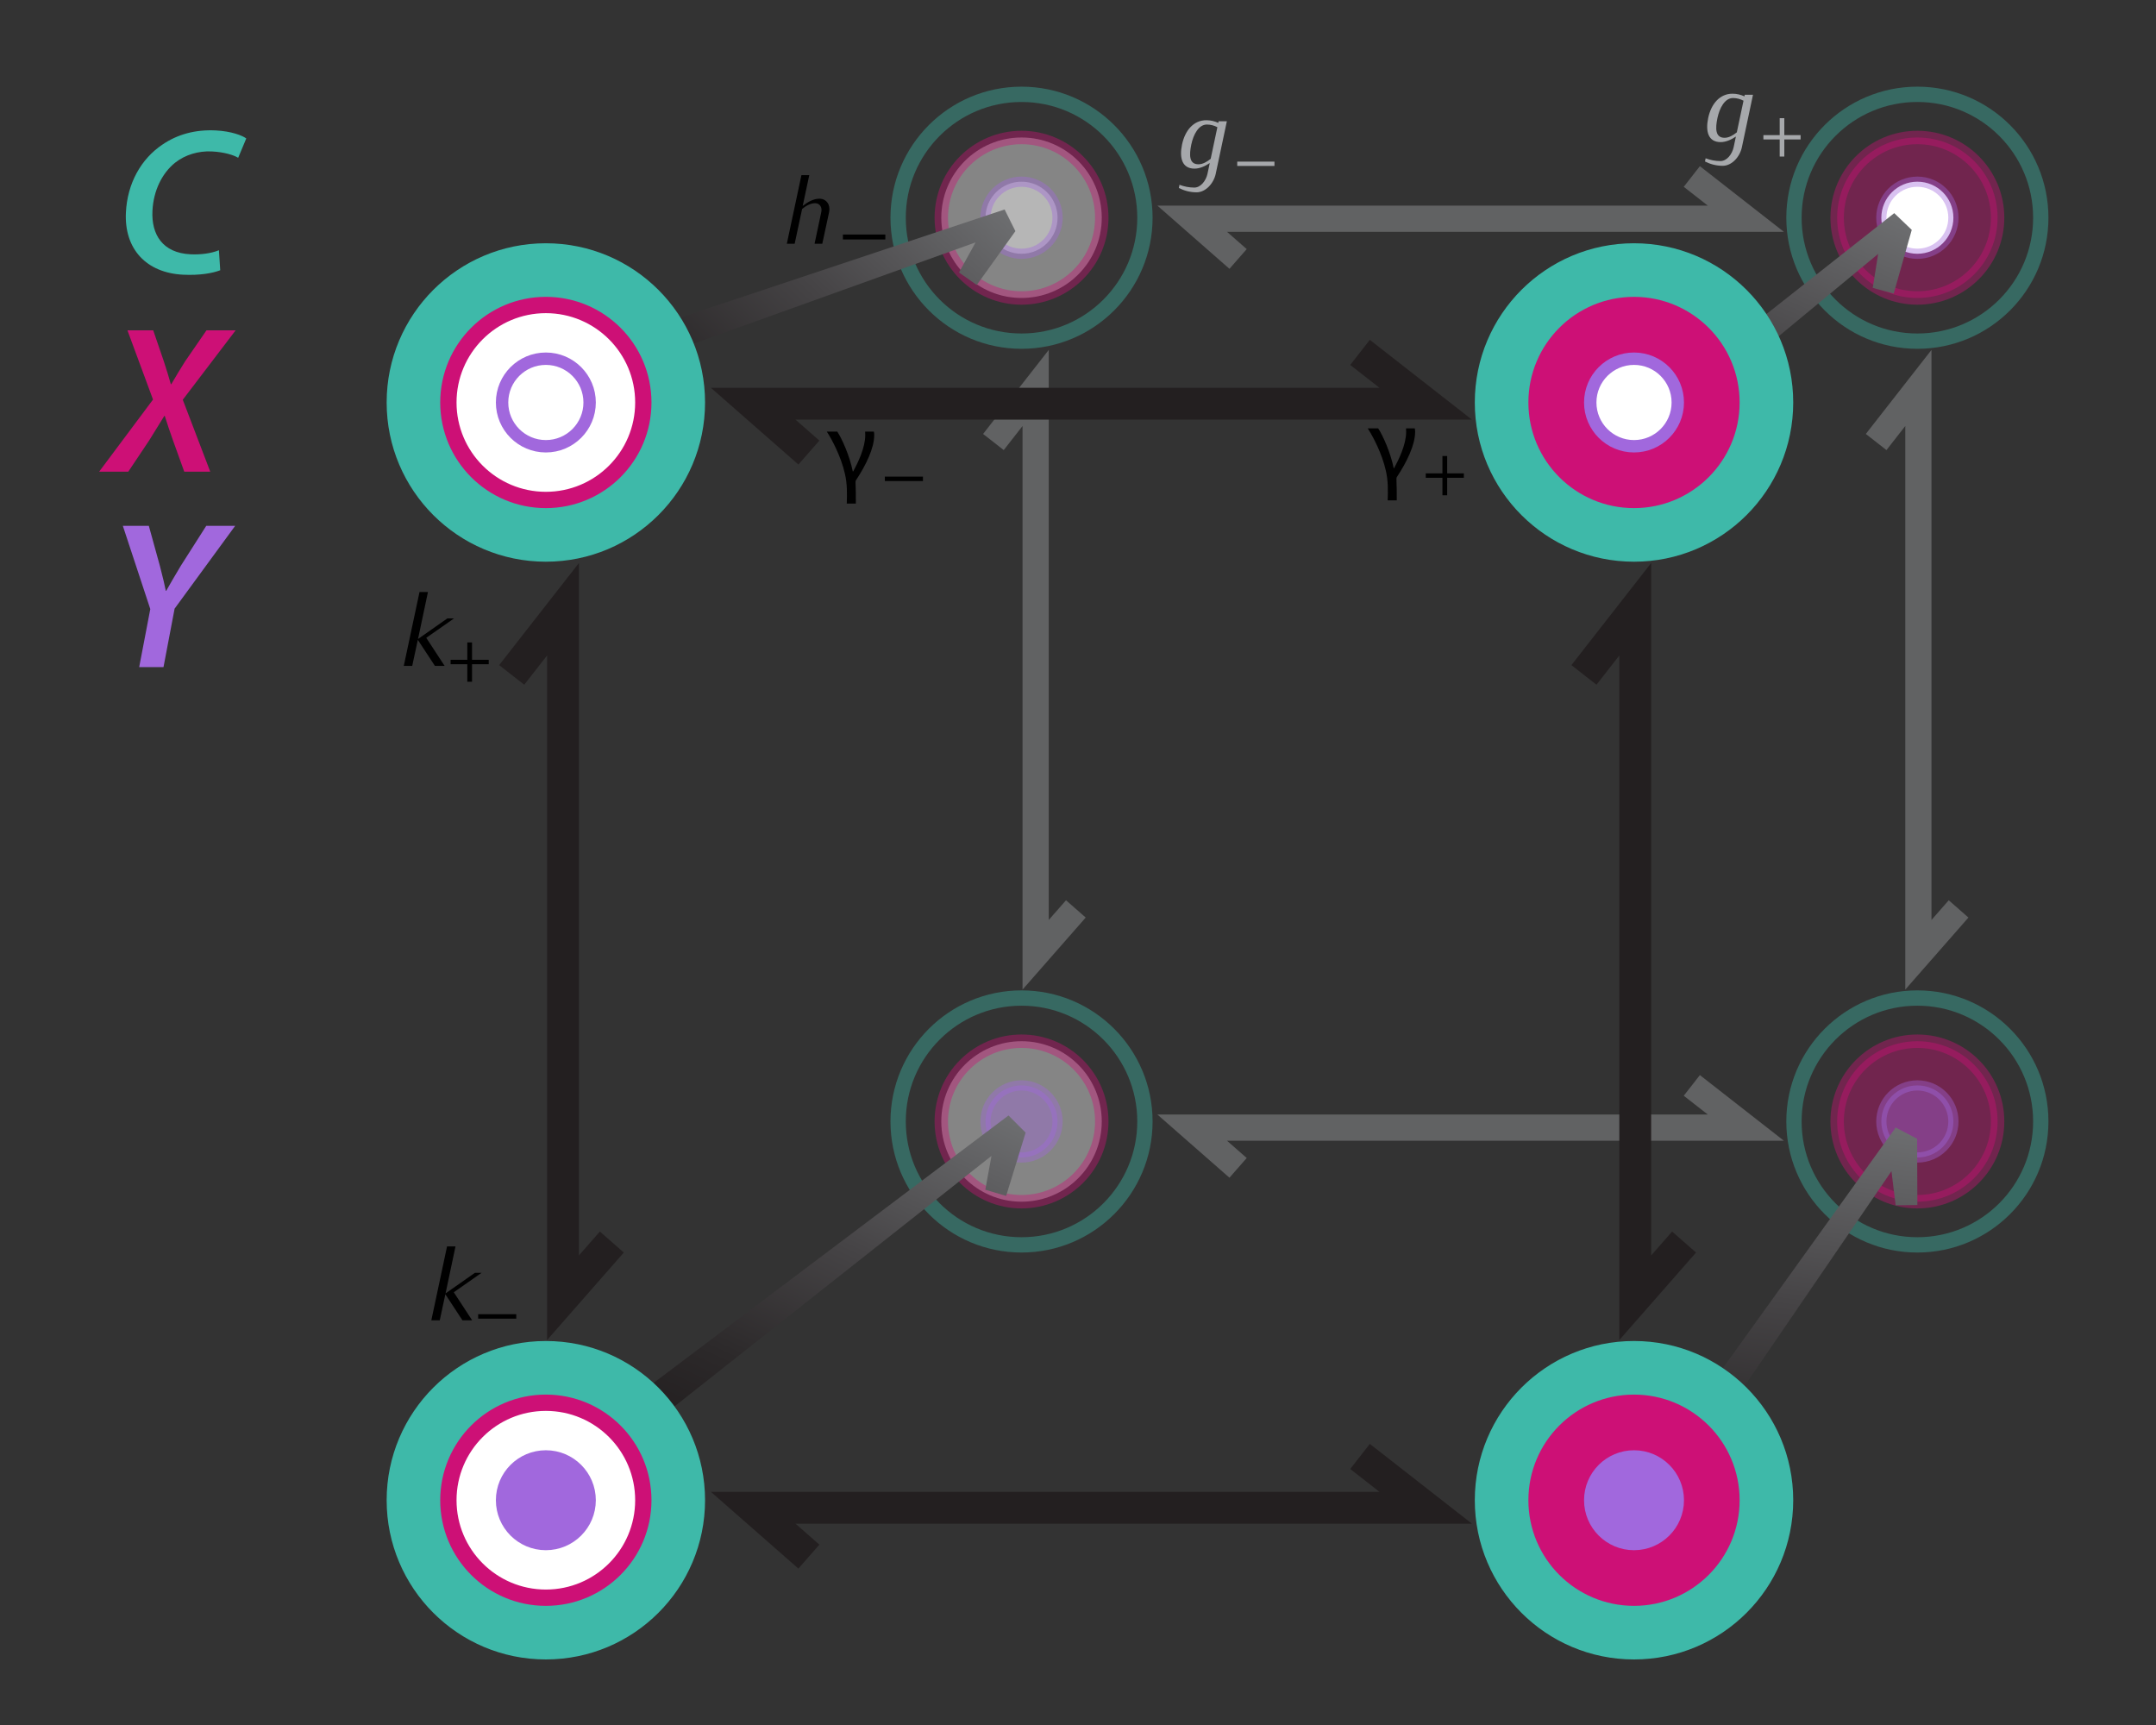 <?xml version="1.0" encoding="utf-8"?>
<!-- Generator: Adobe Illustrator 16.0.4, SVG Export Plug-In . SVG Version: 6.00 Build 0)  -->
<!DOCTYPE svg PUBLIC "-//W3C//DTD SVG 1.1//EN" "http://www.w3.org/Graphics/SVG/1.1/DTD/svg11.dtd">
<svg version="1.1" xmlns="http://www.w3.org/2000/svg" xmlns:xlink="http://www.w3.org/1999/xlink" x="0px" y="0px" width="360px"
	 height="288px" viewBox="0 0 360 288" enable-background="new 0 0 360 288" xml:space="preserve">
<rect x="0" y="0" width="360" height="288" fill="#333333" stroke="none"/>
<g id="Layer_2">
	<polyline opacity="0.4" fill="none" stroke="#A6A8AB" stroke-width="4.376" stroke-miterlimit="3.25" points="179.643,151.748 
		172.928,159.405 172.928,64.772 165.875,73.798 	"/>
	
		<circle opacity="0.4" fill="none" stroke="#3EB9A9" stroke-width="2.558" stroke-miterlimit="3.25" cx="170.571" cy="36.352" r="20.605"/>
	
		<circle opacity="0.4" fill="#FFFFFF" stroke="#CD1076" stroke-width="2.242" stroke-miterlimit="3.25" cx="170.571" cy="36.352" r="13.398"/>
	
		<circle opacity="0.4" fill="#FFFFFF" stroke="#A168DD" stroke-width="1.703" stroke-miterlimit="3.25" cx="170.571" cy="36.351" r="6.017"/>
	
		<circle opacity="0.4" fill="none" stroke="#3EB9A9" stroke-width="2.558" stroke-miterlimit="3.25" cx="170.571" cy="187.234" r="20.605"/>
	
		<circle opacity="0.4" fill="#FFFFFF" stroke="#CD1076" stroke-width="2.242" stroke-miterlimit="3.25" cx="170.571" cy="187.234" r="13.398"/>
	
		<circle opacity="0.4" fill="#A168DD" stroke="#A168DD" stroke-width="1.703" stroke-miterlimit="3.25" cx="170.571" cy="187.234" r="6.017"/>
	
		<circle opacity="0.4" fill="none" stroke="#3EB9A9" stroke-width="2.558" stroke-miterlimit="3.25" cx="320.155" cy="36.352" r="20.606"/>
	<path opacity="0.4" fill="#CD1076" stroke="#CD1076" stroke-width="2.242" stroke-miterlimit="3.25" d="M320.154,22.953
		c-7.399,0-13.396,5.998-13.396,13.398c0,7.399,5.997,13.398,13.396,13.398c7.402,0,13.397-5.999,13.397-13.398
		C333.552,28.951,327.557,22.953,320.154,22.953z"/>
	
		<circle fill="#FFFFFF" stroke="#A168DD" stroke-width="1.703" stroke-miterlimit="3.25" stroke-opacity="0.4" cx="320.155" cy="36.351" r="6.017"/>
	
		<circle opacity="0.4" fill="none" stroke="#3EB9A9" stroke-width="2.558" stroke-miterlimit="3.25" cx="320.155" cy="187.234" r="20.606"/>
	<path opacity="0.4" fill="#CD1076" stroke="#CD1076" stroke-width="2.242" stroke-miterlimit="3.25" d="M306.758,187.234
		c0,7.398,5.997,13.398,13.396,13.398c7.402,0,13.397-6,13.397-13.398c0-7.399-5.995-13.397-13.397-13.397
		C312.755,173.837,306.758,179.835,306.758,187.234z"/>
	
		<circle opacity="0.4" fill="#A168DD" stroke="#A168DD" stroke-width="1.703" stroke-miterlimit="3.25" cx="320.155" cy="187.234" r="6.017"/>
	<polyline opacity="0.4" fill="none" stroke="#A6A8AB" stroke-width="4.376" stroke-miterlimit="3.25" points="206.73,194.983 
		199.071,188.269 291.518,188.269 282.492,181.217 	"/>
	<polyline opacity="0.4" fill="none" stroke="#A6A8AB" stroke-width="4.376" stroke-miterlimit="3.25" points="206.73,43.235 
		199.071,36.52 291.518,36.52 282.492,29.467 	"/>
	<polyline opacity="0.4" fill="none" stroke="#A6A8AB" stroke-width="4.376" stroke-miterlimit="3.25" points="327.037,151.748 
		320.323,159.405 320.323,64.772 313.27,73.798 	"/>
	<linearGradient id="SVGID_1_" gradientUnits="userSpaceOnUse" x1="124.365" y1="243.845" x2="154.295" y2="179.66">
		<stop  offset="0" style="stop-color:#231F20"/>
		<stop  offset="0.207" style="stop-color:#2C292A"/>
		<stop  offset="0.561" style="stop-color:#464446"/>
		<stop  offset="1" style="stop-color:#6D6E70"/>
	</linearGradient>
	<polygon fill="url(#SVGID_1_)" points="171.256,189.095 168,199.667 164.523,198.633 165.554,192.983 109.788,237.047 
		106.418,232.931 168.396,186.234 	"/>
	
		<linearGradient id="SVGID_2_" gradientUnits="userSpaceOnUse" x1="116.825" y1="71.758" x2="146.754" y2="7.575" gradientTransform="matrix(0.948 0.318 -0.318 0.948 19.759 -29.644)">
		<stop  offset="0" style="stop-color:#231F20"/>
		<stop  offset="0.207" style="stop-color:#2C292A"/>
		<stop  offset="0.561" style="stop-color:#464446"/>
		<stop  offset="1" style="stop-color:#6D6E70"/>
	</linearGradient>
	<polygon fill="url(#SVGID_2_)" points="169.547,38.594 163.095,47.58 160.128,45.493 162.904,40.465 96.011,64.483 94.128,59.509 
		167.746,34.972 	"/>
	
		<linearGradient id="SVGID_3_" gradientUnits="userSpaceOnUse" x1="277.997" y1="261.178" x2="307.925" y2="196.996" gradientTransform="matrix(0.955 -0.298 0.298 0.955 -51.509 89.763)">
		<stop  offset="0" style="stop-color:#231F20"/>
		<stop  offset="0.207" style="stop-color:#2C292A"/>
		<stop  offset="0.561" style="stop-color:#464446"/>
		<stop  offset="1" style="stop-color:#6D6E70"/>
	</linearGradient>
	<polygon fill="url(#SVGID_3_)" points="320.115,190.125 320.154,201.188 316.527,201.234 315.829,195.535 275.706,254.2 
		271.265,251.273 316.532,188.246 	"/>
	
		<linearGradient id="SVGID_4_" gradientUnits="userSpaceOnUse" x1="317.159" y1="102.847" x2="347.091" y2="38.658" gradientTransform="matrix(1 -0.022 0.022 1 -45.808 -1.509)">
		<stop  offset="0" style="stop-color:#231F20"/>
		<stop  offset="0.207" style="stop-color:#2C292A"/>
		<stop  offset="0.561" style="stop-color:#464446"/>
		<stop  offset="1" style="stop-color:#6D6E70"/>
	</linearGradient>
	<polygon fill="url(#SVGID_4_)" points="319.217,38.379 316.2,49.023 312.702,48.066 313.604,42.396 258.844,87.704 255.384,83.665 
		316.292,35.584 	"/>
</g>
<g id="Layer_1">
	<circle fill="#3EB9A9" stroke="#3EB9A9" stroke-width="3.107" stroke-miterlimit="3.25" cx="91.144" cy="67.197" r="25.029"/>
	<circle fill="#FFFFFF" stroke="#CD1076" stroke-width="2.723" stroke-miterlimit="3.25" cx="91.144" cy="67.197" r="16.275"/>
	<circle fill="#FFFFFF" stroke="#A168DD" stroke-width="2.069" stroke-miterlimit="3.25" cx="91.144" cy="67.197" r="7.309"/>
	<circle fill="#3EB9A9" stroke="#3EB9A9" stroke-width="3.107" stroke-miterlimit="3.25" cx="91.144" cy="250.472" r="25.029"/>
	<circle fill="#FFFFFF" stroke="#CD1076" stroke-width="2.723" stroke-miterlimit="3.25" cx="91.144" cy="250.472" r="16.275"/>
	<circle fill="#A168DD" stroke="#A168DD" stroke-width="2.069" stroke-miterlimit="3.25" cx="91.144" cy="250.472" r="7.309"/>
	<circle fill="#3EB9A9" stroke="#3EB9A9" stroke-width="3.107" stroke-miterlimit="3.25" cx="272.84" cy="67.197" r="25.03"/>
	<circle fill="#CD1076" stroke="#CD1076" stroke-width="2.723" stroke-miterlimit="3.25" cx="272.84" cy="67.197" r="16.274"/>
	<circle fill="#FFFFFF" stroke="#A168DD" stroke-width="2.069" stroke-miterlimit="3.25" cx="272.841" cy="67.197" r="7.309"/>
	<circle fill="#3EB9A9" stroke="#3EB9A9" stroke-width="3.107" stroke-miterlimit="3.25" cx="272.84" cy="250.472" r="25.03"/>
	<circle fill="#CD1076" stroke="#CD1076" stroke-width="2.723" stroke-miterlimit="3.25" cx="272.84" cy="250.472" r="16.274"/>
	<circle fill="#A168DD" stroke="#A168DD" stroke-width="2.069" stroke-miterlimit="3.25" cx="272.841" cy="250.473" r="7.309"/>
	<g>
		<rect x="17.814" y="53.897" fill="none" width="39.399" height="43.752"/>
		<path fill="#CD1076" d="M30.766,78.747l-1.89-5.25c-0.525-1.47-0.945-2.73-1.365-4.061h-0.07c-0.77,1.225-1.505,2.45-2.555,4.13
			l-3.465,5.181h-4.866l8.996-12.041L21.28,55.155h4.306l1.785,5.215c0.455,1.435,0.805,2.485,1.155,3.78h0.07
			c0.84-1.435,1.54-2.59,2.31-3.815l3.57-5.18h4.866l-8.821,11.586l4.585,12.006H30.766z"/>
	</g>
	<g>
		<rect x="17.814" y="86.532" fill="none" width="49.847" height="59.115"/>
		<path fill="#A168DD" d="M23.24,111.381l1.855-9.696L20.51,87.789h4.34l1.855,6.721c0.525,2.03,0.77,3.08,0.98,4.13h0.07
			c0.63-1.12,1.4-2.45,2.45-4.201l4.236-6.65h4.83l-10.116,13.826l-1.855,9.766H23.24z"/>
	</g>
	<g opacity="0.4">
	</g>
	<polyline fill="none" stroke="#231F20" stroke-width="5.316" stroke-miterlimit="3.25" points="135.065,259.886 125.763,251.729 
		238.055,251.729 227.091,243.163 	"/>
	<polyline fill="none" stroke="#231F20" stroke-width="5.316" stroke-miterlimit="3.25" points="135.065,75.558 125.763,67.401 
		238.055,67.401 227.091,58.835 	"/>
	<polyline fill="none" stroke="#231F20" stroke-width="5.316" stroke-miterlimit="3.25" points="102.163,207.367 94.007,216.669 
		94.007,101.719 85.44,112.683 	"/>
	<g>
	</g>
	<polyline fill="none" stroke="#231F20" stroke-width="5.316" stroke-miterlimit="3.25" points="281.201,207.367 273.045,216.669 
		273.045,101.719 264.479,112.683 	"/>
	<path fill="none" stroke="#231F20" stroke-width="3.774" stroke-miterlimit="3.25" d="M114,237"/>
	<path fill="none" stroke="#231F20" stroke-width="3.774" stroke-miterlimit="3.25" d="M158.175,188.246"/>
	<g>
		<path fill="#3EB9A9" d="M36.773,45.119c-1.287,0.497-3.443,0.881-6.204,0.744c-6.119-0.303-9.848-4.272-9.545-10.391
			c0.242-4.895,2.547-8.951,6.099-11.333c2.539-1.732,5.522-2.53,8.913-2.362c2.588,0.128,4.444,0.851,5.086,1.338l-1.352,3.228
			c-0.749-0.458-2.336-0.957-4.397-1.059c-2.237-0.111-4.444,0.551-6.121,1.87c-2.153,1.716-3.628,4.622-3.797,8.048
			c-0.196,3.95,1.685,7.022,6.334,7.253c1.713,0.084,3.477-0.144,4.765-0.676L36.773,45.119z"/>
	</g>
	<g>
		<polygon points="72.62,111.175 69.766,106.824 68.832,111.175 67.422,111.175 70.048,98.842 71.457,98.842 69.801,106.683 
			74.699,103.247 75.81,103.247 71.175,106.489 74.241,111.175 		"/>
		<g>
			<path d="M78.819,107.261v2.897h2.786v0.74h-2.786v2.922H78.03v-2.922h-2.787v-0.74h2.787v-2.897H78.819z"/>
		</g>
		<rect x="67.372" y="98.578" fill="none" width="17.684" height="17.193"/>
	</g>
	<g>
		<polygon points="77.218,220.437 74.363,216.085 73.429,220.437 72.02,220.437 74.645,208.103 76.055,208.103 74.398,215.943 
			79.297,212.508 80.407,212.508 75.772,215.75 78.839,220.437 		"/>
		<g>
			<path d="M86.203,219.418v0.74h-6.362v-0.74H86.203z"/>
		</g>
		<rect x="71.851" y="207.839" fill="none" width="16.21" height="12.771"/>
	</g>
	<g>
		<g>
			<path d="M231.709,83.539c0.053-1.622,0.088-3.313-0.317-5.005c-0.634-2.82-2.149-5.692-3.014-7.014h1.745
				c0.775,1.163,2.062,4.018,2.591,6.644h0.07c0.775-1.428,2.009-3.948,2.009-6.045c0-0.265-0.018-0.441-0.018-0.599h1.463
				c0.035,0.158,0.053,0.37,0.053,0.582c0,2.185-1.374,5.005-3.014,7.49c-0.105,0.141-0.105,0.264-0.105,0.423
				c0.053,1.004,0.053,2.326,0.053,3.525H231.709z"/>
		</g>
		<g>
			<path d="M241.643,76.133v2.897h2.786v0.74h-2.786v2.922h-0.789v-2.922h-2.786v-0.74h2.786v-2.897H241.643z"/>
		</g>
		<rect x="229.94" y="71.773" fill="none" width="17.685" height="12.771"/>
	</g>
	<g>
		<g>
			<path d="M141.391,84.079c0.053-1.622,0.088-3.313-0.317-5.005c-0.634-2.82-2.15-5.692-3.014-7.014h1.745
				c0.775,1.163,2.062,4.018,2.59,6.644h0.071c0.775-1.428,2.009-3.948,2.009-6.045c0-0.265-0.018-0.441-0.018-0.599h1.463
				c0.035,0.158,0.053,0.37,0.053,0.582c0,2.185-1.375,5.005-3.014,7.49c-0.106,0.141-0.106,0.264-0.106,0.423
				c0.053,1.004,0.053,2.326,0.053,3.525H141.391z"/>
		</g>
		<g>
			<path d="M154.111,79.572v0.74h-6.362v-0.74H154.111z"/>
		</g>
		<rect x="139.797" y="72.51" fill="none" width="16.21" height="11.297"/>
	</g>
	<g>
		<path fill="#A6A8AB" d="M199.799,32.108c-1.084,0-2.08-0.275-2.957-0.723l0.102-0.533c0.775,0.292,1.602,0.464,2.479,0.464
			c1.064,0,1.943-1.135,2.199-2.304L202,27.224c-0.791,0.533-1.686,0.929-2.545,0.929c-2.064,0-2.562-1.754-2.08-4.042
			c0.498-2.321,1.908-4.041,4.057-4.041c0.723,0,1.395,0.172,1.996,0.447l0.051-0.275h1.377l-1.857,8.771
			C202.654,30.628,201.312,32.108,199.799,32.108z M203.273,21.239c-0.516-0.275-1.102-0.447-1.754-0.447
			c-1.395,0-2.254,1.703-2.598,3.319c-0.377,1.806-0.361,3.319,1.188,3.319c0.723,0,1.426-0.413,2.045-0.912L203.273,21.239z"/>
		<g>
			<path fill="#A6A8AB" d="M212.803,26.984v0.722h-6.213v-0.722H212.803z"/>
		</g>
		<rect x="196.365" y="19.903" fill="none" width="18.217" height="12.465"/>
	</g>
	<g>
		<path fill="#A6A8AB" d="M287.652,27.683c-1.084,0-2.081-0.275-2.958-0.722l0.104-0.533c0.773,0.292,1.599,0.464,2.476,0.464
			c1.066,0,1.943-1.135,2.201-2.305l0.379-1.788c-0.791,0.533-1.686,0.928-2.545,0.928c-2.063,0-2.562-1.753-2.081-4.041
			c0.499-2.321,1.909-4.041,4.058-4.041c0.723,0,1.395,0.172,1.996,0.447l0.051-0.275h1.376l-1.856,8.77
			C290.507,26.204,289.166,27.683,287.652,27.683z M291.126,16.814c-0.516-0.275-1.101-0.447-1.754-0.447
			c-1.394,0-2.253,1.703-2.597,3.319c-0.379,1.806-0.361,3.319,1.187,3.319c0.722,0,1.427-0.413,2.046-0.912L291.126,16.814z"/>
		<g>
			<path fill="#A6A8AB" d="M297.937,19.73v2.829h2.721v0.722h-2.721v2.854h-0.771v-2.854h-2.721V22.56h2.721V19.73H297.937z"/>
		</g>
		<rect x="284.525" y="15.479" fill="none" width="19.177" height="12.464"/>
	</g>
	<g>
		<path d="M147.832,39.156v0.824h-7.086v-0.824H147.832z"/>
	</g>
	<g>
		<path d="M136.012,40.697l1.128-5.316c0.164-0.785-0.278-1.457-1.031-1.457c-0.769,0-1.521,0.426-2.175,0.966l-1.244,5.807h-1.309
			l2.438-11.451h1.309l-1.096,5.137c0.85-0.67,1.816-1.21,2.781-1.21c1.178,0,1.881,1.014,1.636,2.208l-1.145,5.316H136.012z"/>
		<rect x="132.136" y="29.043" fill="none" width="16.875" height="11.858"/>
	</g>
	<g>
	</g>
	<g>
	</g>
	<g>
	</g>
	<g>
	</g>
	<g>
	</g>
	<g>
	</g>
</g>
</svg>
